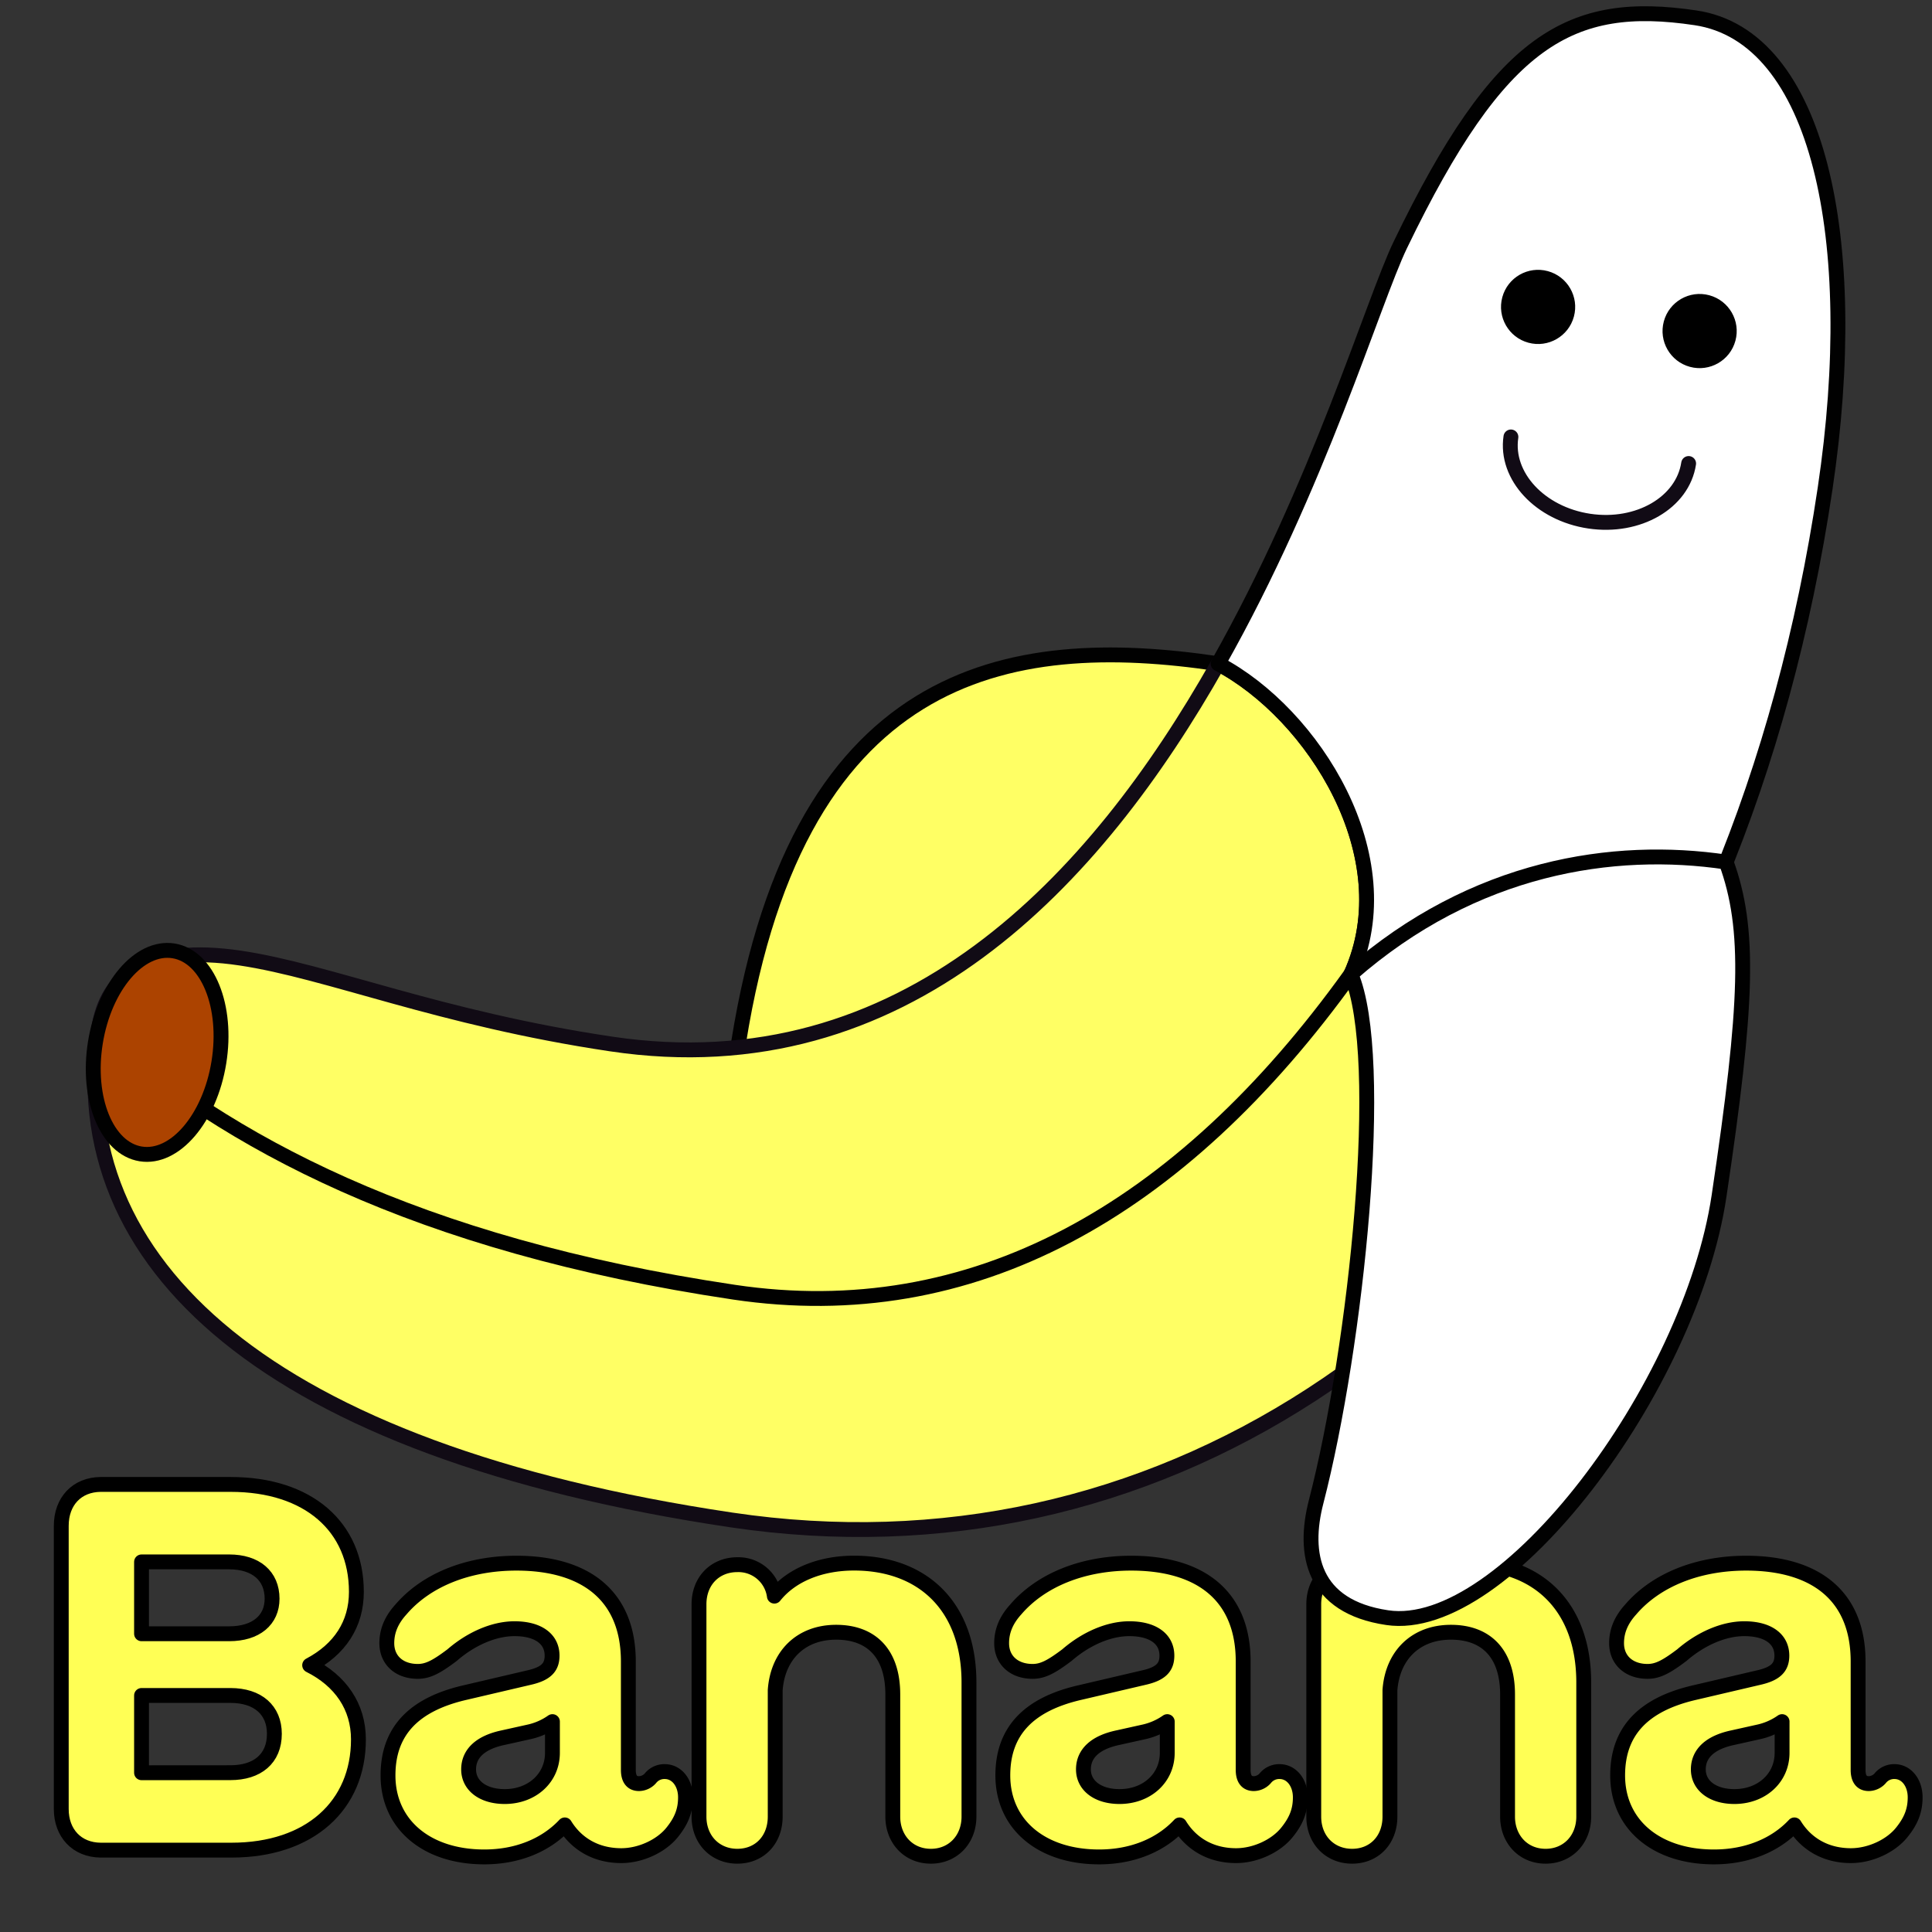 <svg viewBox="0 0 650 650" xmlns="http://www.w3.org/2000/svg"><rect x="0" y="0" width="650" height="650" fill="#333333" stroke="none"/><g stroke-linecap="round" stroke-linejoin="round" stroke-width="5"><g fill="#ff5" stroke="#000"><path d="m120.59 585.21c0 22.13-16.24 37.25-42.73 37.25h-44c-8-.08-13.25-5.72-13.25-13.84v-95.28c0-8.2 5.22-13.84 13.25-13.92h43.75c26.15 0 42.29 14.26 42.29 36.14 0 10.85-5.55 19.31-15.72 24.69 10.43 5.22 16.41 13.93 16.41 24.96zm-43.49-59.73h-29.48v24.18h29.48c9.05 0 14.44-4.62 14.44-11.79 0-7.69-5.47-12.39-14.44-12.39zm.42 70.92c9.06 0 14.79-4.7 14.79-13.07 0-8-5.56-12.91-14.79-12.91h-29.9v26z"/><path d="m230.63 604.69c0 4.44-1.36 7.86-4.35 11.62-3.68 4.7-10.68 8-17.26 8-8.38 0-15-3.84-19-10.34-6.5 6.92-16.07 10.77-27.09 10.77-19.4 0-32.39-10.94-32.39-27.43 0-14.7 8.46-23.84 25.9-27.86l21.36-5c5.81-1.28 7.94-3.42 7.94-7.43 0-5.64-4.7-9.06-12.64-9.06-7 0-14.7 3.42-21 8.89-5.21 3.93-8.12 5.47-11.54 5.47-6.24 0-10.42-3.76-10.42-9.49 0-4 1.45-7.69 4.7-11.28 8.54-10 22.64-15.64 38.88-15.64 23.67 0 37.68 11.28 37.68 33.07v36.49c0 2.65.94 4.61 3.59 4.61a5.23 5.23 0 0 0 4-2 6 6 0 0 1 4.7-2.05c4.04.03 6.94 3.79 6.94 8.66zm-44.77-15v-10.47a21.76 21.76 0 0 1 -8.12 3.51l-8.46 1.88c-7.69 1.62-11.62 5.38-11.62 10.68 0 5.47 4.87 9.14 12.14 9.14 9.2 0 16.06-6.24 16.06-14.7z"/><path d="m326 566.06v45.12c0 7.69-5.38 13.33-12.81 13.33-7.61 0-12.82-5.81-12.82-13.33v-41.1c0-13.84-7.26-20.93-19.06-20.93s-19.65 7.69-20.5 19.48v42.55c0 7.86-5.3 13.33-12.74 13.33s-12.9-5.55-12.9-13.33v-71.43c0-7.86 5.39-13.33 12.9-13.33a12.2 12.2 0 0 1 12.46 10.58c5.73-7.18 15.55-11.11 26.83-11.11 22.99.01 38.64 14.46 38.64 40.17z"/><path d="m437.48 604.69c0 4.44-1.36 7.86-4.36 11.62-3.67 4.7-10.68 8-17.26 8-8.37 0-15-3.84-19-10.34-6.49 6.92-16.06 10.77-27.08 10.77-19.4 0-32.39-10.94-32.39-27.43 0-14.7 8.46-23.84 25.89-27.86l21.37-5c5.81-1.28 7.94-3.42 7.94-7.43 0-5.64-4.7-9.06-12.64-9.06-7 0-14.7 3.42-21 8.89-5.22 3.93-8.12 5.47-11.54 5.47-6.24 0-10.42-3.76-10.42-9.49 0-4 1.45-7.69 4.69-11.28 8.55-10 22.65-15.64 38.88-15.64 23.67 0 37.69 11.28 37.69 33.07v36.49c0 2.65.94 4.61 3.59 4.61a5.25 5.25 0 0 0 4-2 6 6 0 0 1 4.7-2.05c4.04.03 6.94 3.79 6.94 8.66zm-44.77-15v-10.47a21.84 21.84 0 0 1 -8.12 3.51l-8.46 1.88c-7.69 1.62-11.62 5.38-11.62 10.68 0 5.47 4.87 9.14 12.13 9.14 9.23 0 16.07-6.24 16.07-14.7z"/><path d="m532.83 566.06v45.12c0 7.69-5.38 13.33-12.82 13.33-7.6 0-12.81-5.81-12.81-13.33v-41.1c0-13.84-7.27-20.93-19.06-20.93s-19.65 7.69-20.51 19.48v42.55c0 7.86-5.29 13.33-12.73 13.33s-12.9-5.51-12.9-13.33v-71.43c0-7.86 5.38-13.33 12.9-13.33a12.2 12.2 0 0 1 12.48 10.58c5.72-7.18 15.55-11.11 26.83-11.11 22.98.01 38.62 14.46 38.62 40.17z"/><path d="m644.33 604.69c0 4.44-1.37 7.86-4.36 11.62-3.67 4.7-10.68 8-17.26 8-8.37 0-15-3.84-19-10.34-6.49 6.92-16.06 10.77-27.08 10.77-19.4 0-32.39-10.94-32.39-27.43 0-14.7 8.46-23.84 25.89-27.86l21.36-5c5.81-1.28 8-3.42 8-7.43 0-5.64-4.7-9.06-12.65-9.06-7 0-14.69 3.42-21 8.89-5.21 3.93-8.11 5.47-11.53 5.47-6.24 0-10.43-3.76-10.43-9.49 0-4 1.46-7.69 4.7-11.28 8.55-10 22.65-15.64 38.88-15.64 23.67 0 37.68 11.28 37.68 33.07v36.49c0 2.65.94 4.61 3.59 4.61a5.25 5.25 0 0 0 4-2 6 6 0 0 1 4.7-2.05c4 .03 6.9 3.79 6.9 8.66zm-44.77-15v-10.47a21.84 21.84 0 0 1 -8.12 3.51l-8.44 1.88c-7.69 1.62-11.62 5.38-11.62 10.68 0 5.47 4.87 9.14 12.13 9.14 9.21 0 16.05-6.24 16.05-14.7z"/></g><path d="m409.81 223.3c-70.51-10.51-143.31 1-162.24 133.51-24.08 168.57 141.24 16.1 141.24 16.1z" fill="#ffff64" stroke="#010101"/><path d="m409.81 223.3c-41.19 72.89-105.42 142.7-204.23 127.93-58-8.65-95-24.46-124.7-28.89-31.3-4.67-45 5.89-47.67 23.72-11.79 79 56.54 142 212.79 165.3 141.43 21.09 268.47-61.71 332.23-215.16-38.87-3.75-81.64 4.12-123.73 31.58 17.84-39.57-12.63-87.62-44.69-104.48z" fill="#ffff64" stroke="#110b15"/><g stroke="#010101"><path d="m570.48 6c-42.08-6.28-65.8 6.82-99.39 76.45-9.14 19-27.43 81-61.28 140.84 32.06 16.86 62.53 64.91 44.69 104.48 42.09-27.46 84.86-35.33 123.73-31.58 16.4-39.46 28.62-83.6 35.81-131.84 12.51-83.89-2.25-152.18-43.56-158.35z" fill="#fff"/><path d="m33.21 346.06c42.79 37.83 106.27 72.65 213.79 88.69 79.63 11.87 149.74-26.56 207.48-107" fill="none"/></g></g><circle cx="517.65" cy="103.15" r="12.48" transform="matrix(.261 -.965 .965 .261 282.83 575.87)"/><circle cx="572.01" cy="111.26" r="12.48" transform="matrix(.261 -.965 .965 .261 315.16 634.33)"/><g stroke-linecap="round" stroke-linejoin="round" stroke-width="5"><path d="m454.5 327.78c12 28.12 1.83 125.16-11.7 177.46-4.51 17.43-1.32 35.27 23.92 39 39.33 5.87 102-77.29 111.64-141.89s10.6-89.81 2.38-112.32c-37.74-5.59-84.74 1.36-126.24 37.75" fill="#fff" stroke="#010101"/><path d="m568.12 155.94c-2 13.17-16.94 21.86-33.45 19.39s-28.3-15.13-26.34-28.33" fill="none" stroke="#110b15"/><ellipse cx="51.84" cy="354.67" fill="#ac4300" rx="34.5" ry="20.98" stroke="#010101" transform="matrix(.16 -.99 .99 .16 -306.55 348.64)"/></g></svg>